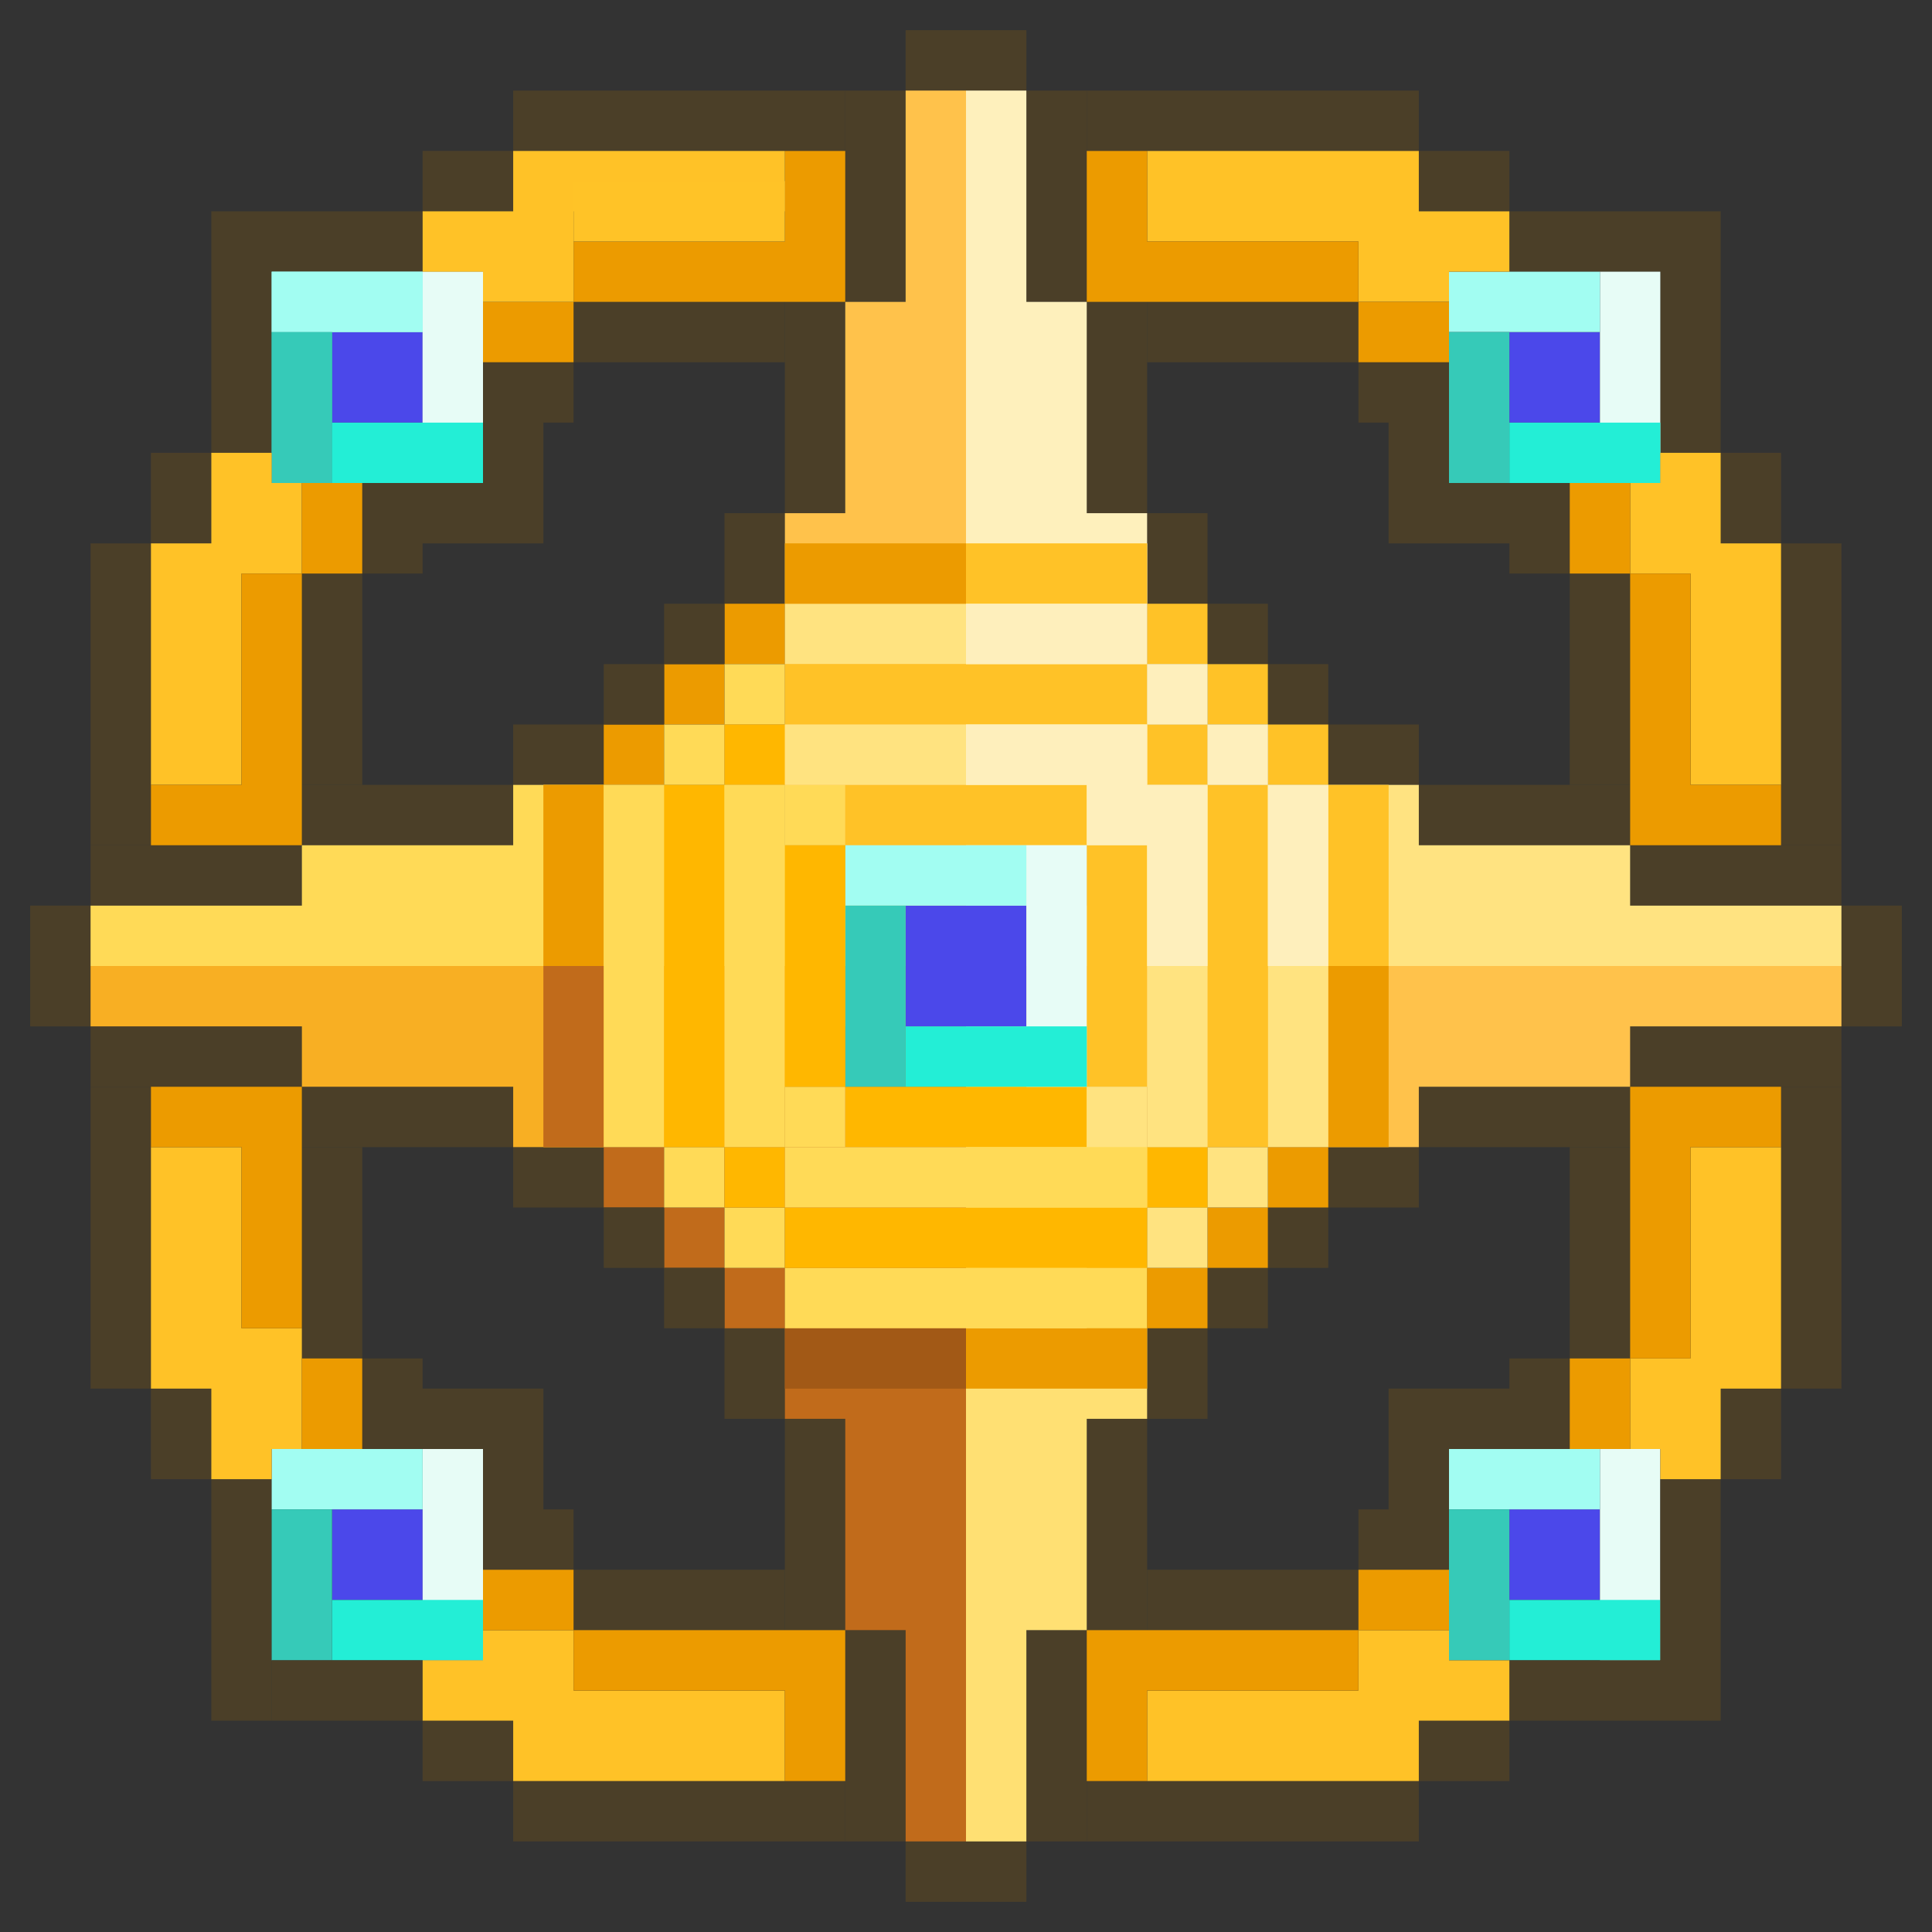 <svg xmlns="http://www.w3.org/2000/svg" width="32" height="32" fill="none"><rect width="100%" height="100%" fill="#333333" stroke="none"/><path stroke="#4B3F28" d="M1 15v2m.5-2.5H5m0-1h3.5m0-1H12m.5-.5V8.5m1 0V5m1 0V1.5M15 1h2m.5.5V5m1 0v3.5m1 0V12m.5.5h3.5m0 1H27m0 1h3.5m.5.5v2m-.5.5H27m0 1h-3.5m0 1H20m-.5.5v3.5m-1 0V27m-1 0v3.5m-.5.5h-2m-.5-.5V27m-1 0v-3.5m-1 0V20m-.5-.5H8.5m0-1H5m0-1H1.5"/><path fill="#FFC24B" d="M16 16V1.5h-1V5h-1v3.5h-1V12h-1v1h1v1h1v1h1v1h1Z"/><path fill="#FEF0BC" d="M17 1.5h-1V16h1v-1h1v-1h1v-1h1v-1h-1V8.5h-1V5h-1V1.5Z"/><path fill="#FFE073" d="M16 30.5V16h1v1h1v1h1v1h1v1h-1v3.5h-1V27h-1v3.5h-1Z"/><path fill="#C16B1B" d="M15 17v-1h1v14.5h-1V27h-1v-3.5h-1V20h-1v-1h1v-1h1v-1h1Z"/><path stroke="#A25916" d="M13 22.5h3"/><path stroke="#EC9B00" d="M19 22.5h-3m-3-12h-1m-1 1h1M18.5 22v-1m-8-9v1m-1 0v6"/><path fill="#FFDA57" d="M15 16H1.5v-1H5v-1h3.5v-1H13v1h1v1h1v1Z"/><path fill="#F8AF23" d="M1.5 17v-1H15v1h-1v1h-1v1H8.5v-1H5v-1H1.5Z"/><path stroke="#C16B1B" d="M10.5 19v1m1 0v1m1 0v1"/><path fill="#FFC24B" d="M30.5 16H17v1h1v1h1v1h4.5v-1H27v-1h3.5v-1Z"/><path fill="#FFE381" d="M30.5 16H17v-1h1v-1h1v-1h4.5v1H27v1h3.5v1Z"/><path stroke="#4B3F28" d="M20 10.5h1m0 1h1m-1 9h1m-2 1h1m-10 0h1"/><path stroke="#FFE380" d="M13 10.5h6"/><path stroke="#FFDA57" d="M13 21.5h6"/><path stroke="#FFEDAC" d="M16 9.5h3"/><path stroke="#EC9B00" d="M19.5 21v1m1-2v1m1-2v1m1-1v-3"/><path stroke="#FFC227" d="M22.5 16v-3m-1.5-.5h1m-2-1h1m-2-1h1m-4-1h3"/><path stroke="#EC9B00" d="M9.5 13v3"/><path stroke="#C16B1B" d="M9.5 19v-3"/><path stroke="#FFDA57" d="M10.5 13v6"/><path stroke="#4B3F28" d="M5.5 13V9.5m0 13V19m21 3.5V19m0-6V9.5M13 5.5H9.5m13 0H19m3.5 21H19m-6 0H9.5m0-20h-1v2h-2v1M2 14V9m0 14v-5m28 5v-5m0-4V9M3 9V7.5m1 0v-3M3.5 4H7m0-1h1.5M3 23v1.5m1 0v4M8.5 2H14M8.5 30H14m-7.5-7.5v1h2v2h1m13-19h1v2h2v1m-3 16h1v-2h2v-1M23.5 3H25m0 1h3v3.5m1 0V9"/><path stroke="#4B48EA" d="M6.5 6H6v.5h.5V6Z"/><path stroke="#E7FCF6" d="M7.5 4.5V8"/><path stroke="#A2FDF2" d="M4.5 5H7"/><path stroke="#36CAB8" d="M5 5.5V8"/><path stroke="#E7FCF6" d="M7.5 4.5V8"/><path stroke="#A2FDF2" d="M4.5 5H7"/><path stroke="#36CAB8" d="M5 5.5V8"/><path stroke="#23EED6" d="M5.5 7.5H8"/><path stroke="#4B48EA" d="M16.5 15.5h-1v1h1v-1Z"/><path stroke="#FFE380" d="M18.5 13v1"/><path stroke="#FFDA57" d="M14 13.5h-1"/><path stroke="#FFC227" d="M14 13.5h4m.5.5v4"/><path stroke="#FFB700" d="M18 18.5h-4"/><path stroke="#FFDA57" d="M13.5 18v1"/><path stroke="#FFE380" d="M19 18.5h-1"/><path stroke="#E7FCF6" d="M17.5 14v4"/><path stroke="#A2FDF2" d="M14 14.5h3"/><path stroke="#36CAB8" d="M14.5 15v3"/><path stroke="#23EED6" d="M15 17.5h3"/><path stroke="#4B48EA" d="M26 6h-.5v.5h.5V6Z"/><path stroke="#E7FCF6" d="M27 4.5V8"/><path stroke="#A2FDF2" d="M24 5h2.5"/><path stroke="#36CAB8" d="M24.5 5.5V8"/><path stroke="#23EED6" d="M25 7.5h2.5"/><path stroke="#4B48EA" d="M26 25.5h-.5v.5h.5v-.5Z"/><path stroke="#E7FCF6" d="M27 24v3.5"/><path stroke="#A2FDF2" d="M24 24.5h2.5"/><path stroke="#36CAB8" d="M24.5 25v2.5"/><path stroke="#23EED6" d="M25 27h2.5"/><path stroke="#4B48EA" d="M6.5 25.5H6v.5h.5v-.5Z"/><path stroke="#E7FCF6" d="M7.5 24v3.5"/><path stroke="#A2FDF2" d="M4.5 24.5H7"/><path stroke="#36CAB8" d="M5 25v2.5"/><path stroke="#23EED6" d="M5.5 27H8"/><path stroke="#4B3F28" d="M18 2h5.5M18 30h5.5m-19-2H7m0 1h1.5M29 23v1.5M23.5 29H25m0-1h3v-3.5"/><path stroke="#EC9B00" d="M8 5.5h1.5m0-1H14m-.5-2V4"/><path stroke="#FFC227" d="M7 4h2.5M8 4.5h1.5M8.5 3H13"/><path stroke="#FFC327" d="M9.5 3.5H13"/><path stroke="#FFC227" d="M23.5 4H25h-1.5Zm0 0H23V3h-3.5v.5H23v1h.5V4Zm5.5 9v-2m0-1.5V11m-1-2V7.5m-.5 2V8m2 1.5H28m1 1.5-.5-1v3m.5 10v-3.5h-.5V23m-1-.5v1h.5v1m-9 4h4V28m.5-.5V27m0 .5H23v.5m.5-.5-.5.5m0 0h2-2Zm-4 1h4v.5M13 29H9m-.5 0H9m0 0v-.5m0-.5h-.5m.5 0v-.5m0 .5v.5M7 28h1.5m0 0v-.5H9m.5 0H9m0 1h4M3 19v3.5m0 .5v-.5m0 0h.5m1.5 0h-.5m0 0V24m0-1.5H4m-.5 0H4m-.5 0V19m.5 3.5v2M3 13V9.5M3 9v.5m0 0h.5V13M4 8v-.5V9 8Zm.5.5V8v1.5-1Z"/><path stroke="#EC9B00" d="M5.5 8v1.5m-1 0v4h-2m0 5h2V22m1 .5V24M8 26.5h1.5m0 1h4v2m5 0v-2h4m0-1H24m2.5-4V24m1-1.5v-4h2m0-5h-2v-4m-1 0V8M24 5.5h-1.5m0-1h-4v-2"/><path stroke="#4B3F28" d="M11.5 10v1m-1 0v1m-.5 8.5h1"/><path stroke="#EC9B00" d="M13 9.5h3"/><path stroke="#FFE380" d="M21.5 13v6m-2-8v1m1 0v1m0 6v1m-1 0v1"/><path stroke="#FFDA57" d="M12.5 20v1m-1-2v1m0-8v1m1-2v1"/><path stroke="#FFB700" d="M13 20.5h6m1-1h-1"/><path stroke="#FFC227" d="M20.5 19v-6m-.5-.5h-1m0-1h-6"/><path stroke="#FFB700" d="M13 12.5h-1m0 1h-1m.5.5v5m.5.5h1"/><path stroke="#FFE380" d="M13 12.5h6m.5.5v6"/><path stroke="#FFDA57" d="M13 19.5h6M12.5 13v6"/><path stroke="#FFB700" d="M13.5 18v-4"/><path stroke="#FEEFBC" d="M19.5 11v1m1 0v1M16 10.5h3m2.5 2.5v3m-2-3v3m-1-2v-2m-2.5.5h2"/></svg>